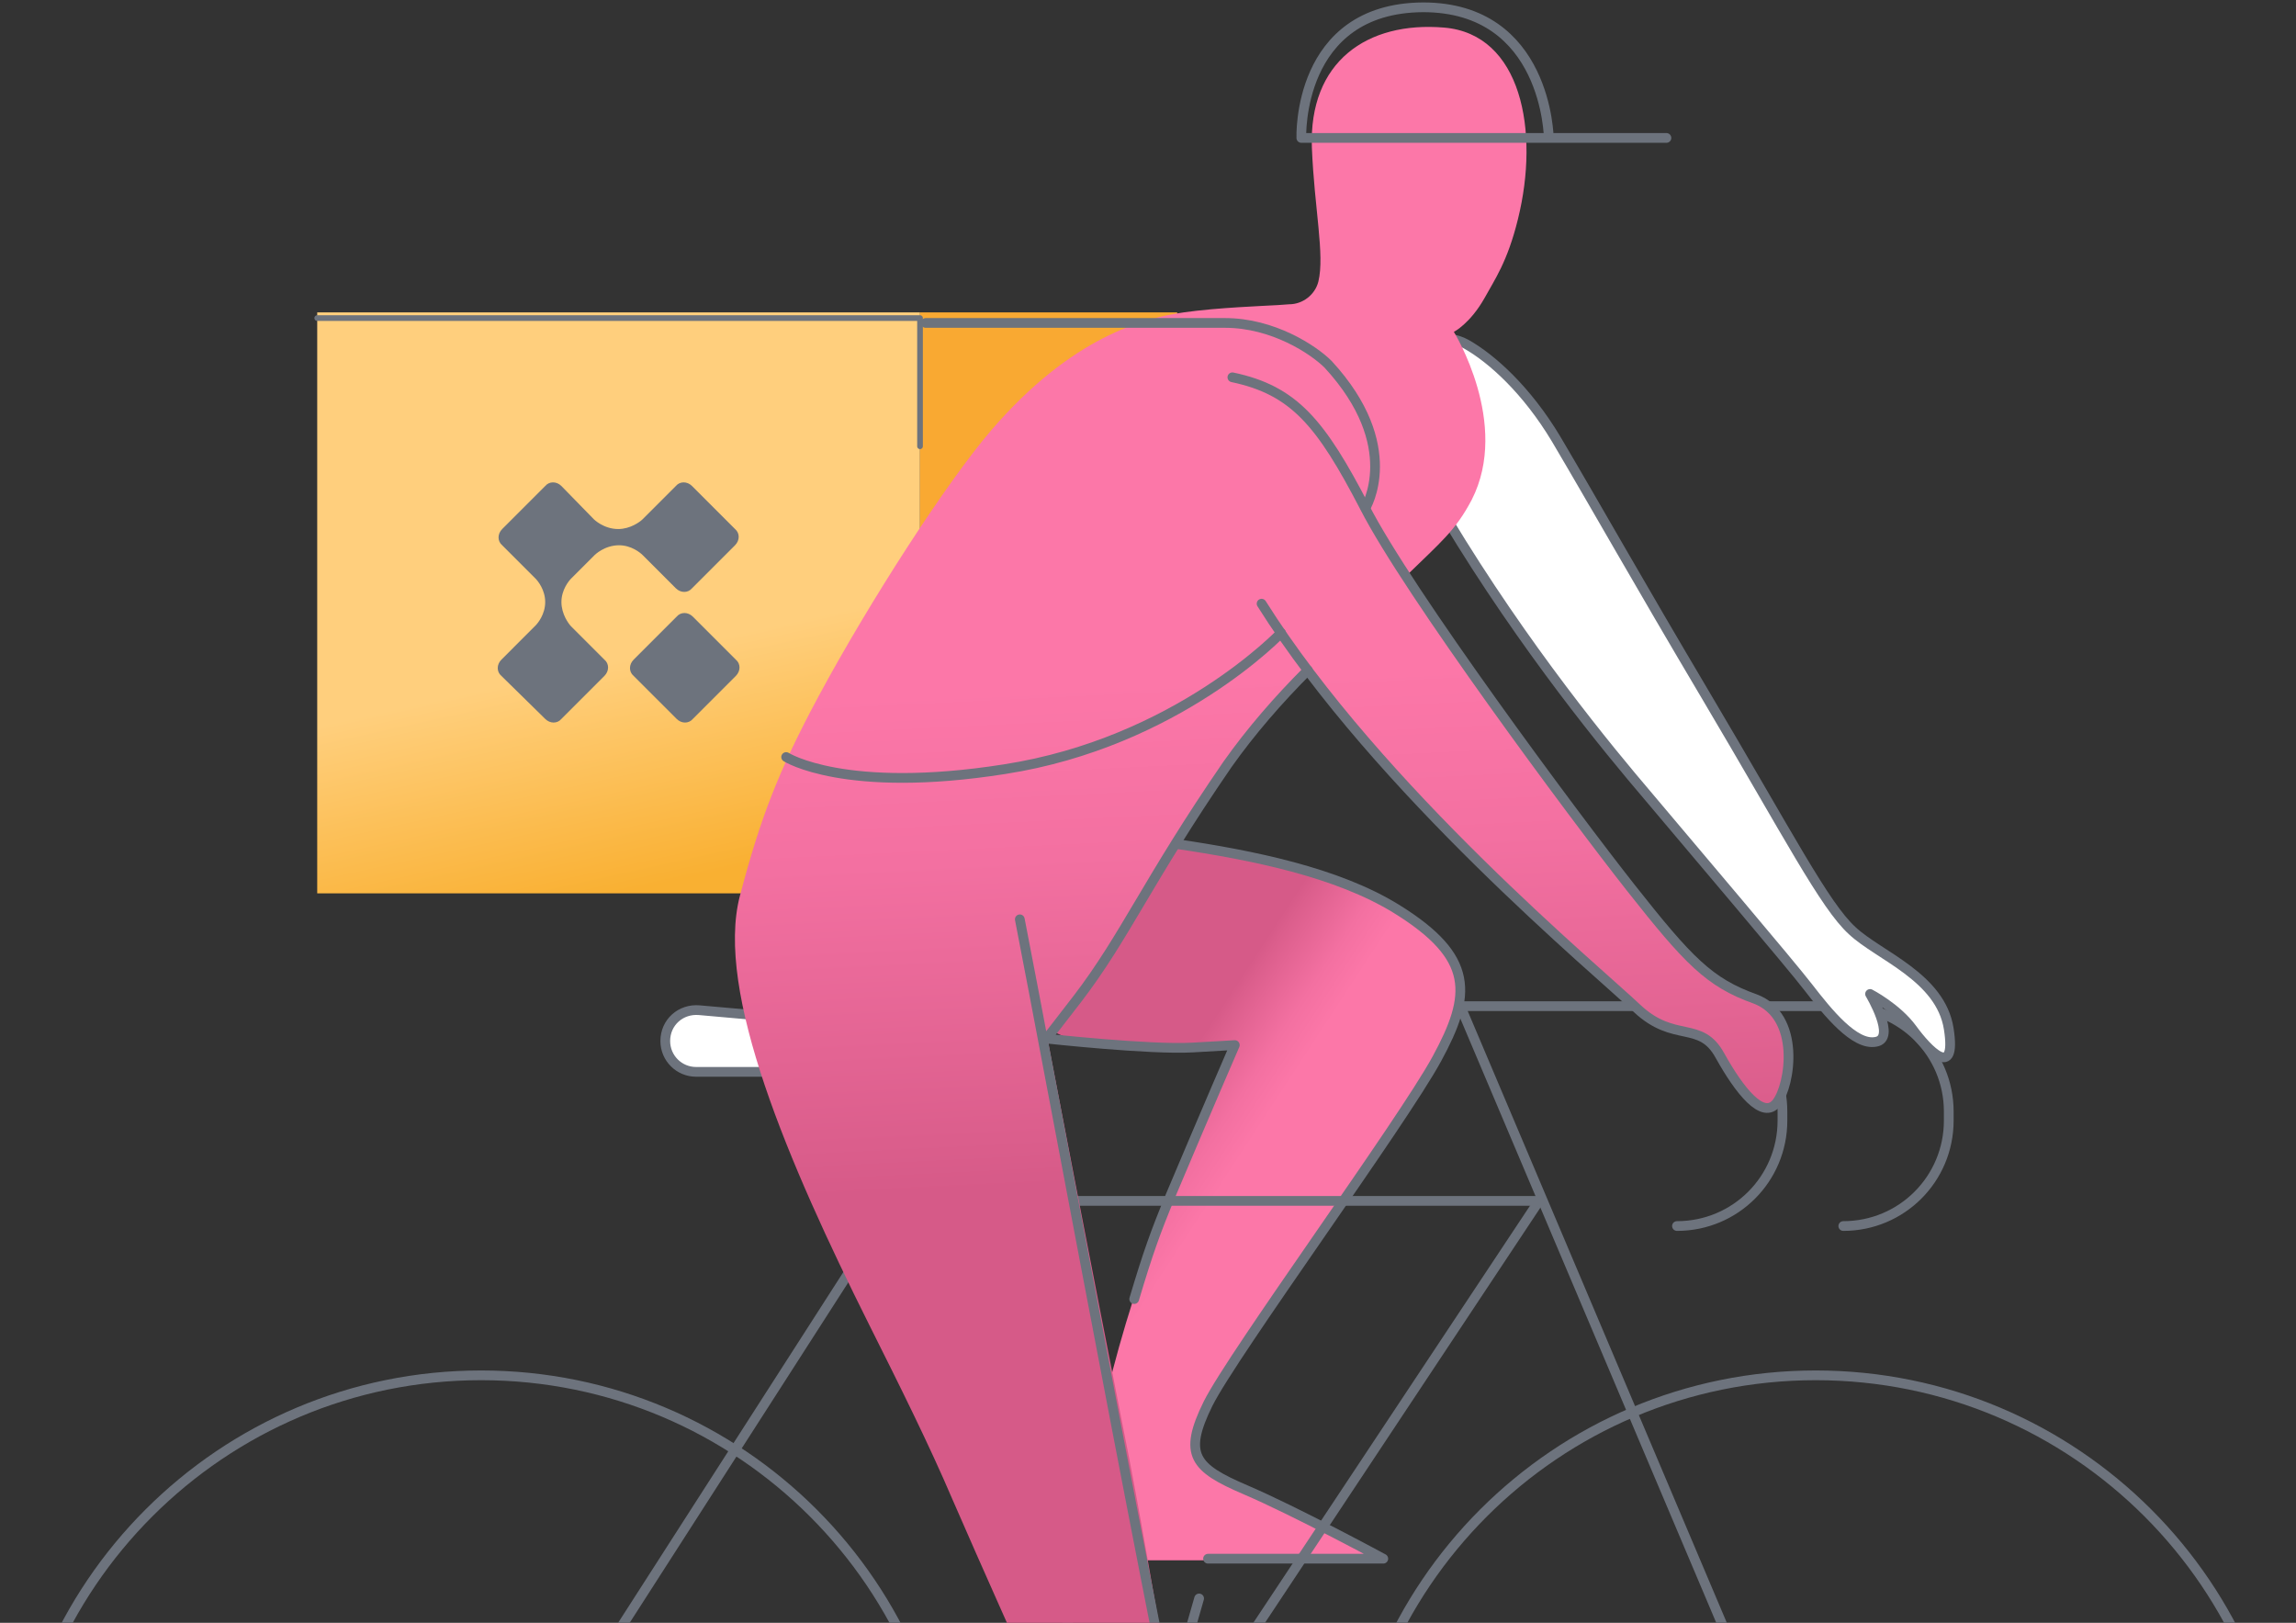 <svg width="283" height="200" viewBox="0 0 283 200" fill="none" xmlns="http://www.w3.org/2000/svg">
<rect x="0" y="0" width="283" height="200" fill="#333333" stroke="none"/>
<path d="M113.4 38.5H39.1V110.1H113.4V38.5Z" fill="url(#paint0_linear)"/>
<path d="M145.1 38.5H113.4V110.1H145.1V38.5Z" fill="#F9A932"/>
<path d="M85.4 76C84.8 75.4 83.9 75.4 83.4 76L78.1 81.3C77.5 81.9 77.5 82.8 78.1 83.3L83.4 88.6C84 89.2 84.9 89.2 85.4 88.6L90.7 83.3C91.3 82.7 91.3 81.8 90.7 81.3L85.4 76Z" fill="#6D737D"/>
<path d="M83.3 72.5C83.9 73.1 84.8 73.1 85.3 72.5L90.6 67.2C91.2 66.6 91.2 65.7 90.6 65.2L85.3 59.9C84.7 59.3 83.8 59.3 83.3 59.9L79.2 64C78.9 64.3 77.7 65.2 76.2 65.2C74.4 65.2 73.2 64 73.2 64L69.2 59.9C68.6 59.3 67.7 59.3 67.2 59.9L61.9 65.2C61.3 65.8 61.3 66.7 61.9 67.2L66 71.3C66.3 71.6 67.2 72.7 67.2 74.2C67.2 75.7 66.3 76.8 66 77.1L61.8 81.3C61.2 81.9 61.2 82.8 61.8 83.3L67.2 88.6C67.8 89.2 68.7 89.2 69.2 88.6L74.5 83.3C75.1 82.7 75.1 81.8 74.5 81.3L70.4 77.2C70.1 76.9 69.2 75.7 69.2 74.2C69.2 72.7 70.1 71.6 70.4 71.3L73.3 68.4C73.3 68.4 74.5 67.2 76.3 67.2C77.8 67.2 78.9 68.1 79.2 68.4L83.3 72.5Z" fill="#6D737D"/>
<path d="M39.1 39.2H113.4V55" stroke="#6D737D" stroke-width="0.7" stroke-miterlimit="10" stroke-linecap="round" stroke-linejoin="round"/>
<path d="M125.7 105.3C129.3 102.3 141.7 103.2 153.8 105.3C166 107.4 176.1 113.1 179.2 118.6C182.3 124.1 177.7 130.3 172.2 138.5C166.6 146.7 153.1 166 151.1 169.6C149 173.2 143.7 179.1 150.1 182.1C156.5 185.1 170.6 192.3 170.6 192.3H137.8C137.8 192.3 133.1 192.2 133.6 186.9C134.1 181.6 137.2 164.4 144.3 147.6C151.4 130.8 152.2 129.1 152.2 129.1C152.2 129.1 148.4 128.9 139.6 129.2C130.8 129.5 124.4 124.7 122 118.6C119.4 112.3 123.3 107.2 125.7 105.3Z" fill="url(#paint1_linear)"/>
<path d="M129 128C129 128 141.8 129.4 147 129.1C152.2 128.8 152.2 128.8 152.2 128.8C152.2 128.8 148.9 136.4 144.3 147.3C142.4 151.9 141.5 154.4 139.8 160.1" stroke="#6D737D" stroke-width="1.2" stroke-miterlimit="10" stroke-linecap="round" stroke-linejoin="round"/>
<path d="M144.9 104C154.4 105.4 164.8 107.5 172.1 112C181.8 118 181.4 122.6 177.1 130.5C172.8 138.4 152 166.8 148.9 173C145.8 179.3 147.2 180.9 153.5 183.6C159.8 186.3 170.5 192.1 170.5 192.1H148.9" stroke="#6D737D" stroke-width="1.2" stroke-miterlimit="10" stroke-linecap="round" stroke-linejoin="round"/>
<path d="M110.7 132.1H85.8C83.7 132.1 82 130.4 82 128.3C82 126 83.9 124.3 86.2 124.5L111 126.7C112.4 126.8 113.5 128 113.5 129.5C113.4 130.8 112.2 132.1 110.7 132.1Z" fill="white"/>
<path d="M223.8 285.3C255.777 285.3 281.7 259.377 281.7 227.4C281.7 195.423 255.777 169.5 223.8 169.5C191.823 169.5 165.9 195.423 165.9 227.4C165.9 259.377 191.823 285.3 223.8 285.3Z" stroke="#6D737D" stroke-width="1.2" stroke-miterlimit="10" stroke-linecap="round" stroke-linejoin="round"/>
<path d="M59.3 285.3C91.277 285.3 117.2 259.377 117.2 227.4C117.2 195.423 91.277 169.5 59.3 169.5C27.323 169.5 1.4 195.423 1.4 227.4C1.4 259.377 27.323 285.3 59.3 285.3Z" stroke="#6D737D" stroke-width="1.2" stroke-miterlimit="10" stroke-linecap="round" stroke-linejoin="round"/>
<path d="M147.8 197L133 248.6" stroke="#6D737D" stroke-width="1.2" stroke-miterlimit="10" stroke-linecap="round" stroke-linejoin="round"/>
<path d="M110.3 148H189.7" stroke="#6D737D" stroke-width="1.2" stroke-miterlimit="10" stroke-linecap="round" stroke-linejoin="round"/>
<path d="M223.8 227.4L180 124H206.7C213.9 124 219.7 129.8 219.7 137V138.1C219.7 145.3 213.9 151.1 206.7 151.1" stroke="#6D737D" stroke-width="1.2" stroke-miterlimit="10" stroke-linecap="round" stroke-linejoin="round"/>
<path d="M140.8 221.7L102.9 132.1" stroke="#6D737D" stroke-width="1.2" stroke-miterlimit="10" stroke-linecap="round" stroke-linejoin="round"/>
<path d="M59.3 227.4L110.3 148" stroke="#6D737D" stroke-width="1.2" stroke-miterlimit="10" stroke-linecap="round" stroke-linejoin="round"/>
<path d="M140.8 221.7L189.7 148" stroke="#6D737D" stroke-width="1.2" stroke-miterlimit="10" stroke-linecap="round" stroke-linejoin="round"/>
<path d="M201.7 124H227.2C234.4 124 240.2 129.8 240.2 137V138.1C240.2 145.3 234.4 151.1 227.2 151.1" stroke="#6D737D" stroke-width="1.2" stroke-miterlimit="10" stroke-linecap="round" stroke-linejoin="round"/>
<path d="M110.7 132.1H85.8C83.7 132.1 82 130.4 82 128.3C82 126 83.9 124.3 86.2 124.5L111 126.7C112.4 126.8 113.5 128 113.5 129.5C113.4 130.8 112.2 132.1 110.7 132.1Z" stroke="#6D737D" stroke-width="1.2" stroke-miterlimit="10" stroke-linecap="round" stroke-linejoin="round"/>
<path d="M173.5 43.8C175.1 41.6 178.3 41.1 180.7 42.4C183.9 44.2 188.2 48.1 191.8 54.1C197 62.9 201.7 71.3 210.3 85.8C220.5 103 224.9 111.6 228.3 114.7C231.6 117.8 239.2 120.4 240.2 126.8C241.2 133.2 237.6 129.4 235.7 126.8C233.8 124.2 230.5 122.5 230.5 122.5C230.5 122.5 233.8 128 231.2 128.4C228.6 128.9 225.3 124.8 222.9 121.7C220.5 118.6 209.6 105.8 201.1 95.7C195 88.4 184.1 74.6 174.7 57.7C171.6 52.1 172 46.6 173.3 44.2C173.2 44.2 173.3 44 173.5 43.8Z" fill="white"/>
<path d="M173.5 43.8C175.1 41.6 178.3 41.1 180.7 42.4C183.9 44.2 188.2 48.1 191.8 54.1C197 62.9 201.7 71.3 210.3 85.8C220.5 103 224.9 111.6 228.3 114.7C231.6 117.8 239.2 120.4 240.2 126.8C241.2 133.2 237.6 129.4 235.7 126.8C233.8 124.2 230.5 122.5 230.5 122.5C230.5 122.5 233.8 128 231.2 128.4C228.6 128.9 225.3 124.8 222.9 121.7C220.5 118.6 209.6 105.8 201.1 95.7C195 88.4 184.1 74.6 174.7 57.7C171.6 52.1 172 46.6 173.3 44.2C173.2 44.2 173.3 44 173.5 43.8Z" stroke="#6D737D" stroke-width="1.2" stroke-miterlimit="10" stroke-linecap="round" stroke-linejoin="round"/>
<path d="M216.3 123.1C210.7 121.1 208 118.4 201 109.4C195.4 102.3 181.5 83.6 173.3 71C177.6 66.8 179.4 65.4 181.4 61.6C186.2 52.2 179.2 40.9 179.2 40.9C179.2 40.9 181.2 39.9 183 36.7C184.2 34.5 185.8 32.3 187.1 27C189.8 16.1 187.5 4.2 178 3.4C168.5 2.6 161.3 7.6 161.7 18.2C162 25.7 163.3 31.4 162.5 34.7C162.1 36.3 160.6 37.5 158.9 37.5L157.5 37.6C155.9 37.7 150.1 37.9 145.9 38.5C141 39.2 132.1 41.5 122.2 53C116.7 59.4 107.2 74.1 100.9 85.8C95.9 95.1 93.7 100.9 91.2 110.4C88.1 122.2 97.2 143.4 107.1 163.2C110.9 170.8 114.5 178 117.4 184.8C125.4 203.2 132 217 134.8 225.6C135.9 229 136.5 231.6 136.3 233.3C135.6 239.2 134 242.9 138.6 243.9C143.2 244.9 165.3 244.2 170.9 243.9C176.5 243.6 177.2 241.9 170.6 240.6C164 239.3 151.1 235.3 148.8 229.7C146.5 224.1 142 193.5 138.6 176.8C135.3 160.1 129.1 128 129.1 128C129.1 128 130.6 126 132.9 123.1C138.8 115.4 141.6 108.7 151.4 94.2C154.3 90 157.7 86.2 161.3 82.6C174.7 100.9 197.4 120 201.8 124.3C206.4 128.7 209.6 125.8 212 130.1C214.4 134.5 217.3 138.1 219 135.9C220.6 133.7 222 125.2 216.3 123.1Z" fill="url(#paint2_linear)"/>
<path d="M151.9 46.5C159.5 48.1 162.8 52.1 168.2 62.5C173.5 72.9 193.9 100.4 201 109.4C208.1 118.4 210.7 121.1 216.3 123.1C222 125.2 220.7 133.7 219 135.9C217.3 138.1 214.4 134.4 212 130.1C209.6 125.7 206.4 128.6 201.8 124.3C197.2 119.9 169.9 97.3 155.5 74.4" stroke="#6D737D" stroke-width="1.2" stroke-miterlimit="10" stroke-linecap="round" stroke-linejoin="round"/>
<path d="M205.4 17H160.4C160.4 17 159.8 1 175.4 0.9C190.7 0.9 190.9 17 190.9 17" stroke="#6D737D" stroke-width="1.2" stroke-miterlimit="10" stroke-linecap="round" stroke-linejoin="round"/>
<path d="M114.1 39.8H151C156.9 39.8 161.9 43.1 163.7 44.9C173 55 168.3 62.6 168.3 62.6" stroke="#6D737D" stroke-width="1.2" stroke-miterlimit="10" stroke-linecap="round" stroke-linejoin="round"/>
<path d="M96.9 93.3C96.9 93.3 104.1 97.9 123.8 94.8C145.1 91.5 157.9 78 157.9 78" stroke="#6D737D" stroke-width="1.2" stroke-miterlimit="10" stroke-linecap="round" stroke-linejoin="round"/>
<path d="M161.2 82.6C157.6 86.2 154.2 90.1 151.3 94.2C141.4 108.6 138.7 115.4 132.8 123.1C130.5 126.1 129 128 129 128" stroke="#6D737D" stroke-width="1.2" stroke-miterlimit="10" stroke-linecap="round" stroke-linejoin="round"/>
<path d="M125.7 113.3C129 130 146.4 224.1 148.7 229.7C151 235.3 163.9 239.3 170.5 240.6" stroke="#6D737D" stroke-width="1.2" stroke-miterlimit="10" stroke-linecap="round" stroke-linejoin="round"/>
<defs>
<linearGradient id="paint0_linear" x1="73.234" y1="60.49" x2="83.795" y2="108.456" gradientUnits="userSpaceOnUse">
<stop offset="0.427" stop-color="#FFCF7D"/>
<stop offset="1" stop-color="#F9B032"/>
</linearGradient>
<linearGradient id="paint1_linear" x1="149.079" y1="148.605" x2="138.871" y2="141.93" gradientUnits="userSpaceOnUse">
<stop offset="0.004" stop-color="#FC77A8"/>
<stop offset="0.346" stop-color="#F370A1"/>
<stop offset="0.899" stop-color="#DB5E8C"/>
<stop offset="1" stop-color="#D65A88"/>
</linearGradient>
<linearGradient id="paint2_linear" x1="153.428" y1="83.023" x2="156.449" y2="144.939" gradientUnits="userSpaceOnUse">
<stop offset="0.004" stop-color="#FC77A8"/>
<stop offset="0.346" stop-color="#F370A1"/>
<stop offset="0.899" stop-color="#DB5E8C"/>
<stop offset="1" stop-color="#D65A88"/>
</linearGradient>
</defs>
</svg>
